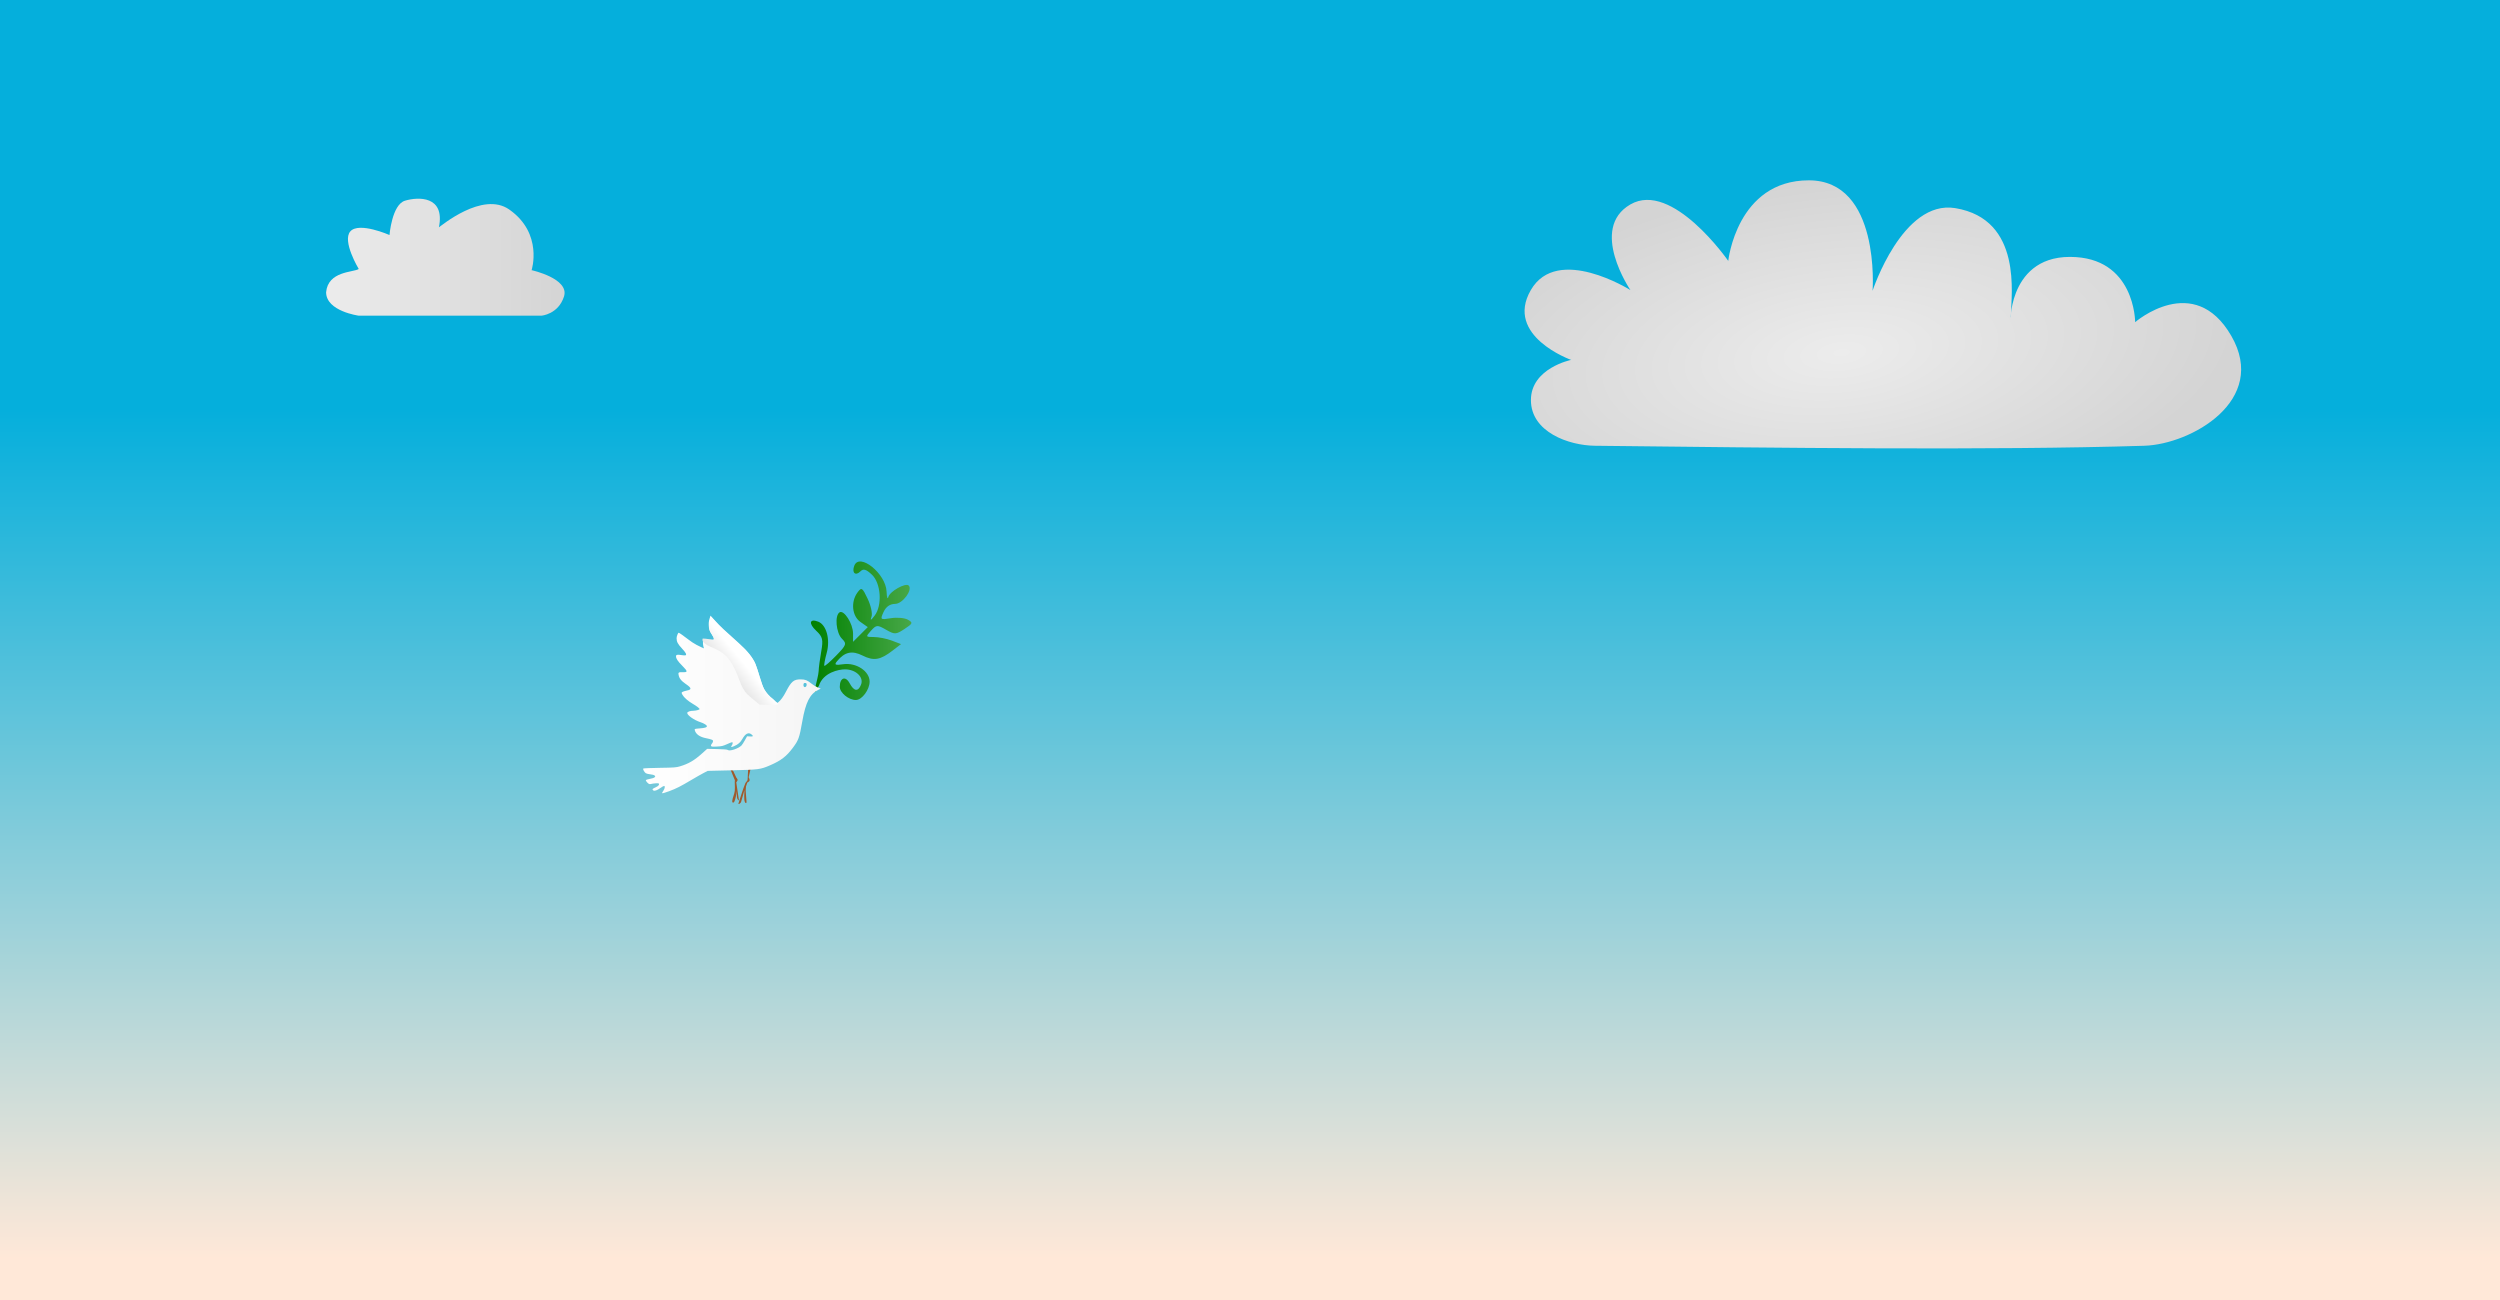 <?xml version="1.0" encoding="UTF-8" standalone="no"?>
<!-- Created with Inkscape (http://www.inkscape.org/) -->

<svg
   xmlns:dc="http://purl.org/dc/elements/1.1/"
   xmlns:cc="http://creativecommons.org/ns#"
   xmlns:rdf="http://www.w3.org/1999/02/22-rdf-syntax-ns#"
   xmlns:svg="http://www.w3.org/2000/svg"
   xmlns="http://www.w3.org/2000/svg"
   xmlns:xlink="http://www.w3.org/1999/xlink"
   xmlns:sodipodi="http://sodipodi.sourceforge.net/DTD/sodipodi-0.dtd"
   xmlns:inkscape="http://www.inkscape.org/namespaces/inkscape"
   width="154.102mm"
   height="80.151mm"
   viewBox="0 0 546.031 284"
   id="svg5970"
   version="1.1"
   inkscape:version="0.91 r13725"
   sodipodi:docname="fred.svg">
  <rect x="0" y="0" width="546.031" height="284" fill="#333333" stroke="none"/>
  <defs
     id="defs5972">
    <linearGradient
       id="linearGradient5763"
       inkscape:collect="always">
      <stop
         id="stop5765"
         offset="0"
         style="stop-color:#ececec;stop-opacity:1" />
      <stop
         id="stop5767"
         offset="1"
         style="stop-color:#d4d4d4;stop-opacity:1" />
    </linearGradient>
    <linearGradient
       inkscape:collect="always"
       xlink:href="#linearGradient5847"
       id="linearGradient5853"
       x1="206.498"
       y1="897.621"
       x2="234.918"
       y2="897.621"
       gradientUnits="userSpaceOnUse" />
    <linearGradient
       inkscape:collect="always"
       id="linearGradient5847">
      <stop
         style="stop-color:#008000;stop-opacity:1;"
         offset="0"
         id="stop5849" />
      <stop
         style="stop-color:#48a848;stop-opacity:1"
         offset="1"
         id="stop5851" />
    </linearGradient>
    <linearGradient
       inkscape:collect="always"
       xlink:href="#linearGradient5841"
       id="linearGradient5833"
       x1="159.022"
       y1="918.613"
       x2="209.264"
       y2="918.613"
       gradientUnits="userSpaceOnUse" />
    <linearGradient
       id="linearGradient5841"
       inkscape:collect="always">
      <stop
         id="stop5843"
         offset="0"
         style="stop-color:#ffffff;stop-opacity:1" />
      <stop
         id="stop5845"
         offset="1"
         style="stop-color:#f5f5f5;stop-opacity:1" />
    </linearGradient>
    <linearGradient
       inkscape:collect="always"
       xlink:href="#linearGradient5819"
       id="linearGradient5825"
       x1="190.937"
       y1="910.89"
       x2="186.53"
       y2="914.511"
       gradientUnits="userSpaceOnUse" />
    <linearGradient
       inkscape:collect="always"
       id="linearGradient5819">
      <stop
         style="stop-color:#ffffff;stop-opacity:1"
         offset="0"
         id="stop5821" />
      <stop
         style="stop-color:#e4e4e4;stop-opacity:1"
         offset="1"
         id="stop5823" />
    </linearGradient>
    <linearGradient
       inkscape:collect="always"
       xlink:href="#linearGradient5763"
       id="linearGradient5761"
       x1="131.337"
       y1="926.25"
       x2="225.073"
       y2="926.25"
       gradientUnits="userSpaceOnUse"
       gradientTransform="matrix(0.562,0,0,0.562,179.082,-74.211)" />
    <radialGradient
       inkscape:collect="always"
       xlink:href="#linearGradient5763"
       id="radialGradient5747"
       cx="156.583"
       cy="906.575"
       fx="156.583"
       fy="906.575"
       r="77.944"
       gradientTransform="matrix(1.109,-0.115,0.05,0.482,365.217,48.444)"
       gradientUnits="userSpaceOnUse" />
    <linearGradient
       inkscape:collect="always"
       xlink:href="#linearGradient8101"
       id="linearGradient8107"
       x1="182.031"
       y1="857.81"
       x2="182.031"
       y2="1043.361"
       gradientUnits="userSpaceOnUse"
       gradientTransform="matrix(1.414,0,0,0.999,181.984,-377.01)" />
    <linearGradient
       inkscape:collect="always"
       id="linearGradient8101">
      <stop
         style="stop-color:#05afdc;stop-opacity:1"
         offset="0"
         id="stop8103" />
      <stop
         style="stop-color:#ffe8d8;stop-opacity:1"
         offset="1"
         id="stop8105" />
    </linearGradient>
  </defs>
  <sodipodi:namedview
     id="base"
     pagecolor="#ffffff"
     bordercolor="#666666"
     borderopacity="1.0"
     inkscape:pageopacity="0.0"
     inkscape:pageshadow="2"
     inkscape:zoom="0.98994949"
     inkscape:cx="69.492293"
     inkscape:cy="400.76807"
     inkscape:document-units="px"
     inkscape:current-layer="layer1"
     showgrid="false"
     fit-margin-top="0"
     fit-margin-left="0"
     fit-margin-right="0"
     fit-margin-bottom="0"
     inkscape:window-width="1920"
     inkscape:window-height="1017"
     inkscape:window-x="-8"
     inkscape:window-y="-8"
     inkscape:window-maximized="1"
     inkscape:snap-page="true"
     inkscape:snap-bbox="true" />
  <g
     inkscape:label="Layer 1"
     inkscape:groupmode="layer"
     id="layer1"
     transform="translate(-181.984,-390.362)">
    <rect
       inkscape:export-ydpi="600"
       inkscape:export-xdpi="600"
       inkscape:export-filename="C:\Users\johankso\Documents\Brygg\hoppla\etikett\etikett_forslag_johan.png"
       style="display:inline;opacity:1;fill:url(#linearGradient8107);fill-opacity:1;stroke:none"
       id="rect8038"
       width="546.031"
       height="284"
       x="181.984"
       y="390.362" />
    <path
       style="display:inline;fill:url(#radialGradient5747);fill-opacity:1;fill-rule:evenodd;stroke:none;stroke-width:1px;stroke-linecap:butt;stroke-linejoin:miter;stroke-opacity:1"
       d="m 530.33,487.722 c 39.719,0.451 86.367,1.044 120,0 10.199,-0.317 27.154,-9.877 19,-24 -8.154,-14.123 -21,-3 -21,-3 0,0 0,-14.25 -14.25,-14.25 -14.25,0 -12.875,16.625 -12.875,12.625 0,-4 2.66,-20.843 -12.176,-23.279 -11.522,-1.891 -18.051,18.051 -18.051,18.051 0,0 1.795,-24.121 -13.926,-24.121 -15.722,0 -17.597,17.597 -17.597,17.597 0,0 -12.226,-17.614 -21.368,-12.337 -9.141,5.278 0,18.712 0,18.712 0,0 -15.96,-10.04 -21.757,0 -5.797,10.04 8.803,15.248 8.803,15.248 0,0 -8.778,1.803 -8.778,8.778 0,6.975 8.252,9.91 13.975,9.975 z"
       id="path5733"
       inkscape:connector-curvature="0"
       sodipodi:nodetypes="ssscssscscscscss" />
    <path
       style="display:inline;fill:url(#linearGradient5761);fill-opacity:1;fill-rule:evenodd;stroke:none;stroke-width:1px;stroke-linecap:butt;stroke-linejoin:miter;stroke-opacity:1"
       d="m 260.331,459.311 39.922,0 c 0,0 3.694,-0.296 4.92,-4.206 1.226,-3.91 -7.077,-5.735 -7.077,-5.735 0,0 2.579,-8.02 -4.889,-13.247 -5.845,-4.09 -14.996,3.704 -15.356,3.882 1.382,-6.924 -4.557,-6.668 -7.412,-5.807 -2.855,0.862 -3.384,7.497 -3.384,7.497 0,0 -6.662,-2.945 -8.554,-0.795 -1.854,2.107 1.838,8.216 1.838,8.216 -1.166,0.759 -6.702,0.421 -7.127,5.075 0,4.157 7.12,5.119 7.12,5.119 z"
       id="path5753"
       inkscape:connector-curvature="0"
       sodipodi:nodetypes="ccscsczcaccc" />
    <rect
       style="display:inline;fill:#ffffff;fill-opacity:0;stroke:none"
       id="rect3019"
       width="565.635"
       height="283.97"
       x="182.525"
       y="390.362"
       inkscape:export-filename="C:\Users\johankso\Documents\Brygg\hoppla\etikett\etikett_forslag_johan.png"
       inkscape:export-xdpi="600"
       inkscape:export-ydpi="600" />
    <g
       style="display:inline"
       id="g5775"
       transform="matrix(0.772,0,0,0.772,204.494,-186.837)">
      <path
         sodipodi:nodetypes="csssscsscccsccc"
         inkscape:connector-curvature="0"
         id="path5765"
         d="m 182.499,965.361 -0.149,2.901 c -0.018,0.362 -0.494,0.66 -0.633,0.996 -0.759,1.829 -1.301,3.778 -1.943,5.686 -0.147,0.436 0.608,0.067 0.759,-0.471 l 0.917,-3.267 c 0.016,0.865 -0.217,2.668 0.158,3.422 0.177,0.355 0.5,0.386 0.435,-0.227 -0.105,-0.995 -0.123,-2.083 -0.239,-3.077 l 0.096,-1.168 0.372,-1.095 c 0,0 0.553,-0.26 0.635,-0.546 0.091,-0.317 -0.255,-0.956 -0.255,-0.956 l 0.581,-2.547 z"
         style="fill:#a05a2c;fill-rule:evenodd;stroke:none;stroke-width:1px;stroke-linecap:butt;stroke-linejoin:miter;stroke-opacity:1" />
      <path
         style="fill:#a05a2c;fill-rule:evenodd;stroke:none;stroke-width:1px;stroke-linecap:butt;stroke-linejoin:miter;stroke-opacity:1"
         d="m 178.208,965.65 0.944,1.994 c 0,0 0.326,0.385 0.377,0.633 0.049,0.238 -0.384,0.726 -0.384,0.726 l 0.739,4.95 c 0.069,0.46 -0.5,-0.152 -0.544,-0.714 l -0.136,-1.743 c -0.016,0.865 -0.251,2.258 -0.626,3.012 -0.177,0.355 -0.634,0.356 -0.57,-0.258 0.105,-0.995 0.591,-1.825 0.707,-2.818 l 0.038,-0.986 c 0.026,-0.661 -0.091,-1.251 -0.006,-2.034 l -1.274,-3.111 z"
         id="path5773"
         inkscape:connector-curvature="0"
         sodipodi:nodetypes="ccscsscsscsccc" />
      <g
         transform="translate(-6.224,28.496)"
         id="g5759">
        <path
           style="fill:url(#linearGradient5853);fill-opacity:1"
           d="m 208.673,909.088 c 0.021,-0.945 0.352,-3.467 0.736,-5.604 0.598,-3.337 0.399,-4.164 -1.41,-5.849 -2.225,-2.073 -1.919,-3.536 0.543,-2.591 2.342,0.899 3.468,5.036 2.411,8.861 -0.51,1.848 -0.805,3.483 -0.655,3.633 0.15,0.15 1.672,-1.17 3.382,-2.935 2.878,-2.969 2.995,-3.322 1.577,-4.74 -1.652,-1.652 -2.087,-6.57 -0.659,-7.453 1.258,-0.777 3.814,3.246 3.814,6.002 l 0,2.343 2.083,-2.083 2.083,-2.083 -2.083,-1.459 c -2.372,-1.661 -2.776,-5.672 -0.839,-8.321 1.15,-1.573 1.369,-1.44 2.888,1.761 0.904,1.905 1.398,4.172 1.097,5.038 -0.42,1.21 -0.22,1.153 0.862,-0.245 2.225,-2.875 1.815,-9.19 -0.754,-11.604 -1.658,-1.558 -2.42,-1.774 -3.266,-0.929 -1.398,1.398 -2.487,0.381 -1.723,-1.609 1.456,-3.794 8.95,2.228 9.135,7.342 0.06,1.647 0.29,2.315 0.512,1.485 0.423,-1.583 4.883,-4.079 5.746,-3.217 1.213,1.213 -1.74,5.195 -3.853,5.195 -1.434,0 -2.579,0.802 -3.251,2.277 -1.003,2.202 -0.935,2.26 2.088,1.769 1.719,-0.279 3.87,-0.09 4.781,0.42 1.501,0.84 1.411,1.087 -0.949,2.634 -2.422,1.587 -2.79,1.601 -5.231,0.2 -2.461,-1.412 -2.728,-1.394 -4.247,0.284 -1.556,1.72 -1.524,1.791 0.807,1.791 1.335,0 3.611,0.45 5.056,0.999 l 2.628,0.999 -2.333,1.798 c -3.54,2.728 -5.351,3.035 -8.535,1.447 -2.999,-1.496 -5.034,-1.053 -7.212,1.572 -0.879,1.059 -0.569,1.218 1.72,0.882 3.672,-0.539 7.476,1.961 7.476,4.915 0,2.286 -2.174,5.202 -3.879,5.202 -2.059,0 -4.559,-2.044 -4.559,-3.728 0,-2.612 1.622,-3.184 2.798,-0.986 1.238,2.312 2.422,2.433 3.229,0.329 0.806,-2.101 -1.524,-4.287 -4.568,-4.287 -1.72,0 -6.14,0.871 -7.376,4.633 -2.618,5.061 -0.149,-2.077 -0.072,-4.087 z"
           id="path5751"
           inkscape:connector-curvature="0"
           sodipodi:nodetypes="cssssssssscccssscsssssssssssssssscsssssssssscc" />
        <path
           style="opacity:1;fill:url(#linearGradient5833);fill-opacity:1;stroke:none;stroke-width:0.5;stroke-miterlimit:4;stroke-dasharray:none;stroke-opacity:1"
           d="m 178.202,893.633 -0.278,0.919 c -0.2,0.661 -0.256,1.234 -0.198,2.041 0.07,0.984 0.161,1.241 0.736,2.098 0.361,0.537 0.656,1.154 0.656,1.37 0,0.378 -0.029,0.389 -0.794,0.293 -2.651,-0.333 -2.381,-0.348 -2.381,0.136 0,0.625 -0.114,2.566 1.334,3.164 2.98,1.23 4.271,2.197 5.584,4.183 0.848,1.282 1.763,3.183 2.374,4.931 0.73,2.087 1.492,3.443 2.442,4.341 0.864,0.817 6.317,3.429 7.346,3.688 0.808,0.204 3.372,0.099 3.851,-0.157 l 0.388,-0.208 -3.399,-3.258 c -0.898,-0.63 -1.944,-1.803 -2.508,-2.812 -0.335,-0.599 -0.866,-2.049 -1.301,-3.552 -0.404,-1.397 -0.944,-3.04 -1.199,-3.651 -0.704,-1.688 -2.269,-3.639 -4.553,-5.676 -4.28,-3.816 -5.34,-4.815 -6.696,-6.307 z m -9.13,4.557 c -0.194,0 -0.59,1.037 -0.589,1.543 0.002,0.998 0.339,1.643 1.515,2.9 1.128,1.206 1.419,1.783 0.984,1.949 -0.109,0.042 -0.641,0.004 -1.181,-0.083 -1.141,-0.184 -1.478,-0.1 -1.478,0.369 0,0.634 0.49,1.372 1.767,2.66 1.597,1.612 1.613,1.872 0.111,1.812 -1.211,-0.048 -1.348,0.09 -1.081,1.083 0.213,0.789 0.775,1.447 1.884,2.202 1.77,1.205 1.846,1.631 0.347,1.926 -0.527,0.104 -1.085,0.281 -1.239,0.395 -0.267,0.197 -0.266,0.235 0.032,0.792 0.397,0.742 1.571,1.772 2.915,2.557 1.143,0.667 1.932,1.276 1.932,1.491 0,0.184 -1.055,0.467 -1.746,0.469 -0.925,0.003 -1.746,0.296 -1.746,0.623 0,0.667 1.936,2.021 3.731,2.61 1.04,0.341 1.826,0.83 1.826,1.135 0,0.347 -0.52,0.502 -2.12,0.636 -1.396,0.116 -1.396,0.117 -1.295,0.521 0.262,1.044 1.335,1.845 2.923,2.183 1.952,0.415 2.239,0.531 2.239,0.907 0,0.184 -0.152,0.497 -0.337,0.695 -0.208,0.221 -0.298,0.462 -0.235,0.626 0.089,0.233 0.303,0.258 1.649,0.193 1.351,-0.065 1.71,-0.148 2.835,-0.656 0.708,-0.32 1.368,-0.582 1.467,-0.582 0.26,0 0.218,0.508 -0.076,0.928 -0.367,0.523 -0.192,0.573 0.669,0.192 1.136,-0.502 1.766,-1.05 2.304,-2.003 0.873,-1.546 1.736,-1.991 2.578,-1.328 0.628,0.494 0.519,0.652 -0.408,0.595 l -0.826,-0.051 -0.61,1.109 c -0.335,0.61 -0.767,1.277 -0.96,1.484 -0.804,0.862 -3.338,1.716 -3.845,1.295 -0.18,-0.149 -1.05,-0.226 -3.062,-0.27 l -2.81,-0.062 -1.349,1.217 c -2.278,2.055 -3.89,3.002 -6.377,3.742 -1.046,0.311 -1.618,0.352 -5.688,0.413 -2.488,0.037 -4.584,0.125 -4.656,0.195 -0.184,0.178 0.303,1.068 0.731,1.335 0.195,0.122 0.776,0.261 1.292,0.31 0.53,0.05 1.045,0.196 1.185,0.336 0.224,0.224 0.222,0.272 -0.016,0.51 -0.145,0.145 -0.743,0.342 -1.331,0.438 -0.587,0.096 -1.098,0.264 -1.134,0.371 -0.036,0.108 0.157,0.419 0.429,0.691 0.396,0.396 0.581,0.475 0.926,0.396 0.951,-0.219 2.216,-0.289 2.315,-0.129 0.207,0.336 -0.13,0.719 -0.956,1.083 -0.893,0.395 -0.995,0.536 -0.616,0.851 0.315,0.262 1.05,0.01 2.058,-0.709 0.43,-0.306 0.877,-0.556 0.992,-0.556 0.34,0 0.241,0.704 -0.187,1.335 -0.218,0.322 -0.397,0.617 -0.397,0.657 0,0.179 0.604,0.03 2.031,-0.503 1.999,-0.747 3.222,-1.365 6.223,-3.149 1.353,-0.804 2.961,-1.718 3.572,-2.031 l 1.111,-0.57 6.826,-0.158 c 7.67,-0.178 8.079,-0.232 10.884,-1.449 3.043,-1.32 4.557,-2.489 6.379,-4.926 1.608,-2.151 1.849,-2.823 2.657,-7.422 0.956,-5.442 2.155,-7.81 4.538,-8.968 l 0.688,-0.334 -0.859,-0.349 c -0.472,-0.192 -1.288,-0.696 -1.812,-1.121 -1.162,-0.941 -1.696,-1.146 -3.017,-1.161 -1.924,-0.023 -2.66,0.595 -4.146,3.48 -1.486,2.884 -2.85,3.967 -5.151,4.092 -2.36,0.127 -4.457,-0.711 -6.263,-2.503 -1.185,-1.176 -1.805,-2.256 -2.597,-4.525 -1.076,-3.08 -1.951,-4.614 -3.496,-6.119 -1.185,-1.156 -2.205,-1.757 -4.717,-2.78 -2.579,-1.051 -3.873,-1.751 -5.36,-2.902 -1.485,-1.149 -2.607,-1.93 -2.773,-1.93 z m 35.763,14.208 c 0.294,0 0.411,0.095 0.449,0.366 0.029,0.201 -0.034,0.469 -0.138,0.595 -0.366,0.441 -0.832,0.132 -0.76,-0.502 0.042,-0.37 0.129,-0.459 0.449,-0.459 z"
           id="path5754"
           inkscape:connector-curvature="0"
           sodipodi:nodetypes="cccsssssssssccccsssccccsccsscsssccsscssssssssccssccsscccscccccscccccccccccccscsccccccsscccscsssssssccscccs" />
        <path
           style="display:inline;opacity:1;fill:url(#linearGradient5825);fill-opacity:1;stroke:none;stroke-width:0.5;stroke-miterlimit:4;stroke-dasharray:none;stroke-opacity:1"
           d="m 178.072,893.349 -0.277,0.917 c -0.2,0.661 -0.255,1.234 -0.197,2.04 0.07,0.984 0.159,1.243 0.734,2.1 0.361,0.537 0.657,1.153 0.657,1.369 0,0.378 -0.029,0.387 -0.794,0.291 -2.651,-0.333 -2.38,-0.348 -2.38,0.137 0,0.625 0.921,1.403 2.369,2 2.98,1.23 4.27,2.197 5.584,4.184 0.848,1.282 1.761,3.184 2.372,4.932 0.73,2.087 1.494,3.443 2.443,4.341 0.457,0.432 1.897,1.674 3.315,2.803 0.006,-0.14 0.034,0.08 -0.097,0.051 0,0 4.46,0.194 5.107,0 0.44,-0.132 0.153,-0.463 -0.109,-0.706 -0.02,0.014 -0.042,0.026 -0.063,0.04 l -1,-0.96 c -0.898,-0.63 -1.945,-1.803 -2.509,-2.812 -0.335,-0.599 -0.868,-2.049 -1.303,-3.552 -0.404,-1.397 -0.942,-3.041 -1.197,-3.652 -0.704,-1.688 -2.268,-3.639 -4.552,-5.675 -4.28,-3.816 -5.343,-4.815 -6.698,-6.307 l -1.403,-1.543 z"
           id="path5754-8"
           inkscape:connector-curvature="0"
           sodipodi:nodetypes="cccsssssscscccccccsssccc" />
      </g>
    </g>
  </g>
</svg>
